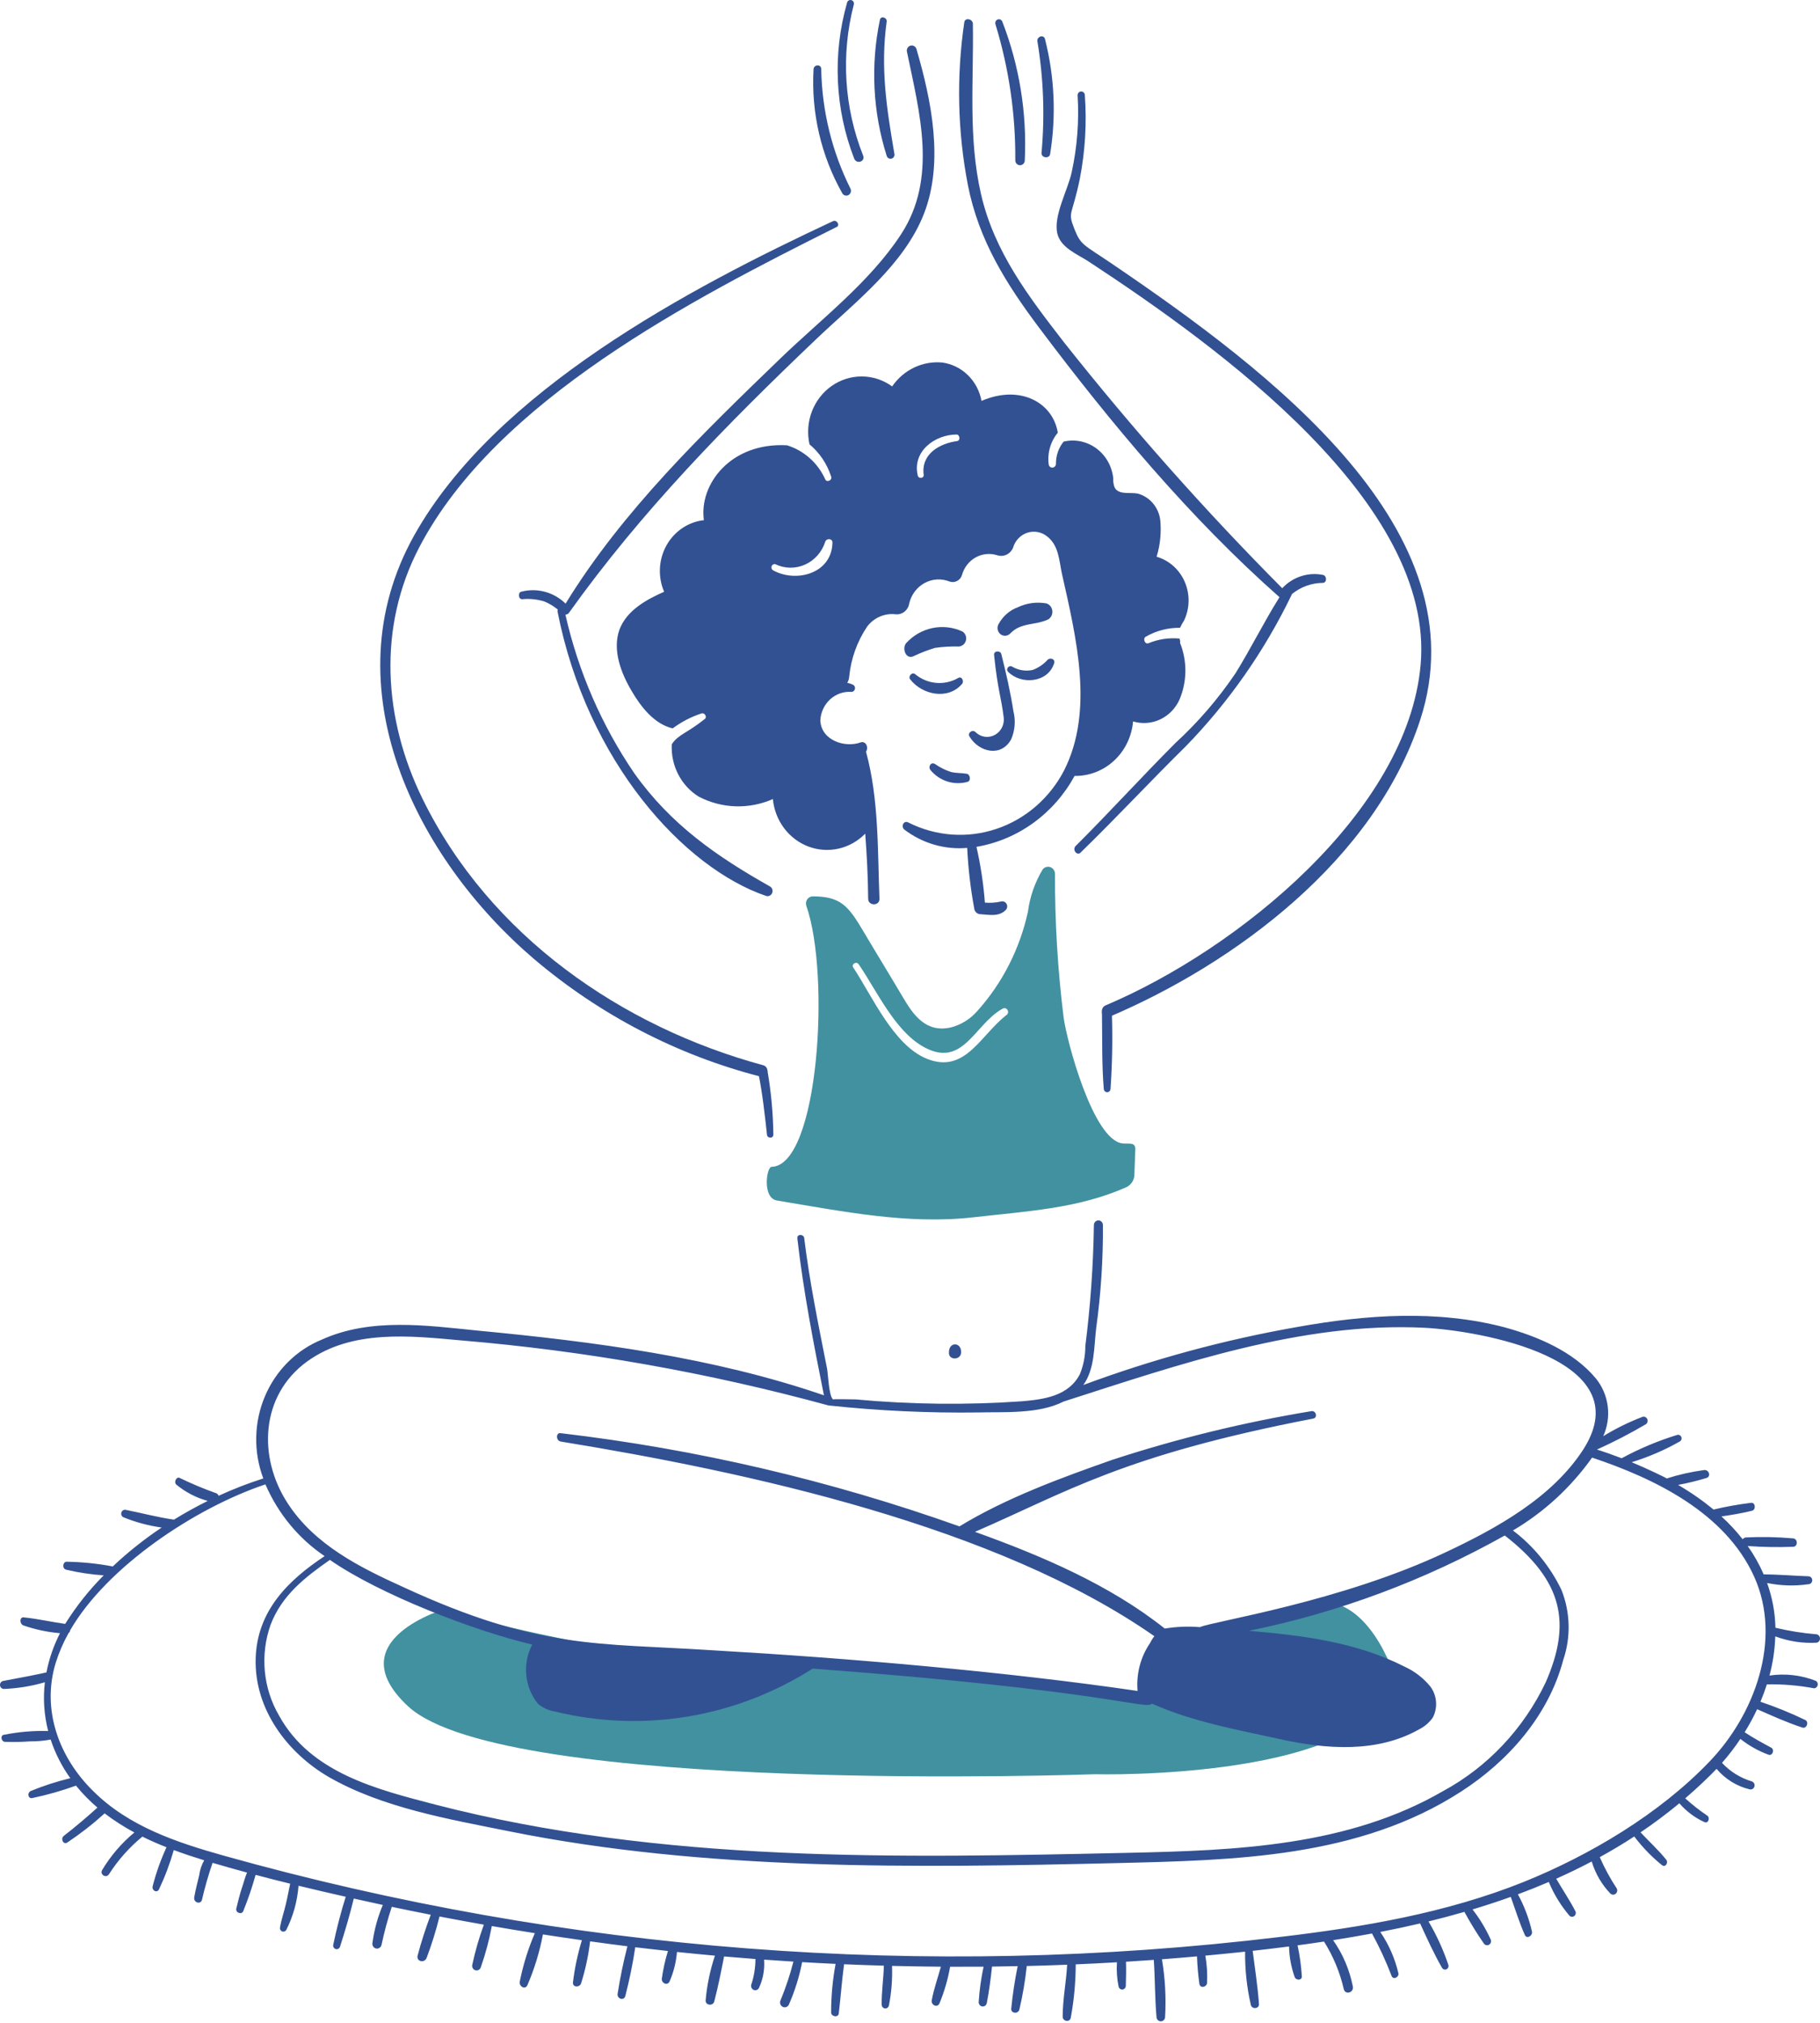 <svg width="342" height="380" viewBox="0 0 342 380" fill="none" xmlns="http://www.w3.org/2000/svg">
<path d="M83.833 302.18C83.833 302.18 63.218 308.074 76.7 320.552C94.761 337.259 205.708 333.297 205.708 333.297C205.708 333.297 258.209 334.696 262.109 315.103C262.109 315.103 257.276 298.841 246.25 301.039C235.224 303.237 216.649 308.949 216.649 308.949C216.649 308.949 230.977 322.08 200.024 317.211C179.495 313.982 113.845 309.476 113.845 309.476C113.845 309.476 89.769 304.977 83.833 302.18Z" fill="#4191A1"/>
<path d="M186.797 123.03C187.469 129.54 188.146 131.038 188.578 134.545C188.704 135.224 188.619 135.926 188.335 136.552C188.052 137.177 187.585 137.693 187 138.026C186.416 138.359 185.745 138.492 185.083 138.405C184.422 138.318 183.804 138.016 183.319 137.542C182.725 136.927 181.707 137.718 182.216 138.421C183.997 141.322 188.163 142.295 190.02 138.861C190.724 137.229 190.874 135.397 190.444 133.666C189.885 130.057 189.046 126.381 188.154 122.854C187.973 122.155 186.714 122.239 186.797 123.03Z" fill="#325192"/>
<path d="M189.43 126.198C191.868 128.681 196.893 128.307 198.08 124.615C198.335 123.816 197.404 123.474 196.893 123.912C196.116 124.771 195.158 125.433 194.093 125.846C192.764 126.145 191.376 125.925 190.193 125.23C189.599 124.879 188.917 125.674 189.43 126.198Z" fill="#325192"/>
<path d="M171.022 127.603C173.287 130.542 178.155 131.559 180.775 128.482C181.199 128.043 180.775 126.988 180.097 127.339C178.827 128.08 177.373 128.409 175.921 128.284C174.47 128.158 173.088 127.584 171.955 126.636C171.371 126.183 170.609 127.066 171.022 127.603Z" fill="#325192"/>
<path d="M189.858 118.987C191.83 116.899 194.608 117.497 196.981 116.352C197.245 116.188 197.457 115.948 197.592 115.662C197.727 115.376 197.78 115.056 197.744 114.74C197.708 114.424 197.585 114.125 197.39 113.879C197.194 113.634 196.935 113.452 196.642 113.355C194.834 113.033 192.973 113.278 191.3 114.058C189.754 114.619 188.457 115.744 187.652 117.223C187.473 117.528 187.408 117.892 187.471 118.243C187.534 118.595 187.72 118.91 187.993 119.128C188.266 119.347 188.607 119.453 188.951 119.427C189.295 119.401 189.618 119.245 189.858 118.987Z" fill="#325192"/>
<path d="M180.864 118.635C179.095 117.816 177.124 117.588 175.224 117.982C173.324 118.376 171.59 119.372 170.26 120.833C169.489 121.8 170.166 123.886 171.61 123.294C172.928 122.665 174.289 122.136 175.682 121.712C177.17 121.495 178.673 121.407 180.176 121.448C180.487 121.429 180.784 121.308 181.025 121.102C181.265 120.896 181.436 120.616 181.513 120.302C181.59 119.989 181.568 119.659 181.451 119.359C181.335 119.059 181.129 118.805 180.864 118.635Z" fill="#325192"/>
<path d="M174.844 144.658C175.694 145.68 176.807 146.43 178.054 146.819C179.301 147.209 180.629 147.221 181.883 146.856C182.478 146.594 182.307 145.539 181.713 145.363C180.695 145.187 179.681 145.265 178.661 145.011C177.607 144.664 176.607 144.161 175.692 143.517C174.932 143.067 174.35 144.028 174.844 144.658Z" fill="#325192"/>
<path d="M165.339 3.749C163.571 12.214 164.009 21.015 166.61 29.246C166.635 29.347 166.68 29.441 166.742 29.524C166.803 29.606 166.88 29.675 166.967 29.726C167.055 29.778 167.151 29.81 167.251 29.822C167.351 29.834 167.452 29.825 167.549 29.795C167.645 29.766 167.735 29.717 167.813 29.651C167.891 29.585 167.955 29.503 168.002 29.411C168.049 29.319 168.077 29.218 168.086 29.114C168.094 29.01 168.083 28.906 168.052 28.807C166.608 20.353 165.424 12.72 166.61 4.107C166.779 3.31 165.499 2.872 165.339 3.749Z" fill="#325192"/>
<path d="M159.153 0.586C156.426 10.194 156.902 20.475 160.503 29.769C160.931 30.91 162.624 30.38 162.199 29.241C158.63 20.264 158.004 10.319 160.418 0.937C160.453 0.848 160.469 0.751 160.465 0.655C160.461 0.558 160.437 0.464 160.396 0.378C160.354 0.291 160.295 0.215 160.223 0.154C160.151 0.093 160.067 0.048 159.977 0.023C159.887 -0.002 159.793 -0.007 159.701 0.009C159.609 0.024 159.521 0.06 159.443 0.113C159.365 0.166 159.299 0.235 159.249 0.317C159.199 0.398 159.167 0.49 159.153 0.586Z" fill="#325192"/>
<path d="M152.876 12.977C152.406 21.156 154.296 29.294 158.305 36.355C158.429 36.541 158.615 36.673 158.828 36.725C159.04 36.777 159.264 36.745 159.455 36.635C159.646 36.525 159.79 36.346 159.86 36.131C159.93 35.916 159.92 35.683 159.832 35.475C156.342 28.517 154.455 20.815 154.318 12.973C154.318 12.01 152.961 12.098 152.876 12.977Z" fill="#325192"/>
<path d="M156.519 41.548C129.689 54.072 93.022 73.369 77.809 100.618C61.919 129.08 78.223 161.282 100.366 180.168C112.78 190.692 127.295 198.228 142.861 202.232C143.131 202.314 143.421 202.281 143.668 202.141C143.914 202.001 144.097 201.765 144.176 201.485C144.255 201.205 144.223 200.904 144.088 200.649C143.953 200.393 143.725 200.204 143.455 200.122C116.946 192.947 92.06 175.86 79.421 150.105C72.042 135.074 70.905 117.827 78.827 102.728C93.286 75.155 130.135 56.173 157.112 42.691C157.961 42.435 157.28 41.192 156.519 41.548Z" fill="#325192"/>
<path d="M187.054 4.543C189.588 12.812 190.847 21.443 190.786 30.118C190.786 30.363 190.88 30.598 191.047 30.771C191.214 30.944 191.441 31.041 191.677 31.041C191.913 31.041 192.14 30.944 192.307 30.771C192.474 30.598 192.568 30.363 192.568 30.118C192.993 21.2 191.546 12.293 188.326 4.011C188.249 3.852 188.116 3.728 187.954 3.664C187.793 3.601 187.614 3.603 187.454 3.67C187.294 3.737 187.164 3.864 187.09 4.026C187.015 4.187 187.003 4.372 187.054 4.543Z" fill="#325192"/>
<path d="M194.944 7.791C196.091 14.699 196.35 21.734 195.715 28.713C195.643 29.68 197.163 29.855 197.326 28.976C198.487 21.81 198.169 14.47 196.393 7.439C196.216 6.384 194.774 6.826 194.944 7.791Z" fill="#325192"/>
<path d="M202.494 17.901C202.793 22.736 202.422 27.59 201.391 32.316C200.695 35.651 197.921 40.486 198.677 43.831C199.284 46.553 202.502 47.773 204.53 49.104C229.286 65.346 269.628 94.563 266.954 124.876C264.521 152.449 232.637 178.351 207.751 188.869C206.483 189.404 207.079 191.604 208.345 191.067C232.092 180.987 258.288 161.528 266.87 135.249C278.46 99.764 238.967 69.902 208.685 49.37C203.641 45.951 203.094 46.069 201.9 43.042C200.551 39.615 201.463 40.724 202.918 33.547C203.923 28.372 204.237 23.078 203.851 17.815C203.833 17.634 203.748 17.468 203.614 17.35C203.48 17.233 203.308 17.174 203.133 17.185C202.958 17.196 202.794 17.276 202.675 17.41C202.556 17.543 202.491 17.719 202.494 17.901Z" fill="#325192"/>
<path d="M172.209 9.198C172.132 8.963 171.972 8.768 171.761 8.653C171.55 8.538 171.304 8.512 171.075 8.58C170.845 8.648 170.65 8.805 170.53 9.018C170.409 9.231 170.372 9.484 170.427 9.725C172.806 21.24 176.199 33.462 169.324 44.007C163.477 52.977 154.234 60.016 146.679 67.3C132.185 81.299 117.025 95.879 106.281 113.391C105.18 112.318 103.835 111.551 102.371 111.162C100.907 110.773 99.371 110.774 97.908 111.165C97.312 111.329 97.399 112.64 98.164 112.564C99.564 112.425 100.976 112.575 102.319 113.004C103.216 113.377 104.056 113.884 104.812 114.508C104.759 114.645 104.748 114.794 104.779 114.938C110.322 143.134 128.564 163.069 143.964 168.309C144.182 168.376 144.416 168.359 144.622 168.262C144.829 168.164 144.994 167.992 145.088 167.778C145.182 167.564 145.198 167.322 145.133 167.096C145.068 166.871 144.927 166.677 144.735 166.551C134.733 160.913 126.081 154.945 119.206 145.28C113.075 136.296 108.674 126.17 106.246 115.457C106.374 115.461 106.5 115.433 106.615 115.376C106.73 115.319 106.83 115.235 106.907 115.13C120.596 95.968 136.586 79.696 153.471 63.618C160.678 56.759 169.926 49.73 173.658 40.061C177.391 30.393 175.027 18.828 172.209 9.198Z" fill="#325192"/>
<path d="M248.63 108.001C247.25 107.72 245.823 107.802 244.481 108.239C243.139 108.676 241.923 109.454 240.946 110.503C226.448 95.922 212.759 80.501 199.946 64.314C193.341 55.781 186.836 47.343 184.34 36.45C181.909 25.808 182.99 15.27 182.813 4.455C182.799 3.576 181.349 3.22 181.201 4.189C179.705 14.349 179.935 24.701 181.88 34.779C183.925 45.151 189.082 53.333 195.281 61.589C208.714 79.483 223.671 97.398 240.431 112.183C237.524 116.809 235.065 121.808 232.177 126.461C228.925 131.27 225.138 135.666 220.895 139.558C214.512 145.952 208.427 152.656 202.067 158.985C201.473 159.785 202.491 160.83 203.085 160.128C209.784 153.623 216.147 146.767 222.846 140.174C230.907 131.89 237.611 122.301 242.694 111.782C242.726 111.721 242.751 111.658 242.77 111.592C244.444 110.237 246.506 109.5 248.63 109.496C249.394 109.396 249.311 108.171 248.63 108.001Z" fill="#325192"/>
<path d="M180.61 254.005C180.61 252.061 178.321 252.057 178.321 254.005C178.146 255.588 180.61 255.588 180.61 254.005Z" fill="#325192"/>
<path d="M221.658 119.957C219.668 119.766 217.663 120.067 215.807 120.836C215.128 121.1 214.704 119.957 215.298 119.607C217.27 118.479 219.491 117.904 221.743 117.937C221.967 117.452 222.225 116.984 222.514 116.538C223.044 115.415 223.329 114.185 223.349 112.935C223.369 111.685 223.124 110.446 222.63 109.305C222.136 108.165 221.407 107.15 220.493 106.334C219.579 105.518 218.503 104.921 217.342 104.584C218.027 102.342 218.258 99.977 218.02 97.639C217.862 96.475 217.374 95.387 216.619 94.511C215.865 93.635 214.876 93.01 213.779 92.715C212.252 92.452 210.183 92.999 209.453 91.573C209.243 91.044 209.156 90.472 209.198 89.902C209.089 88.782 208.751 87.7 208.207 86.725C207.663 85.751 206.926 84.908 206.044 84.251C205.162 83.595 204.155 83.14 203.09 82.917C202.026 82.694 200.928 82.709 199.869 82.959C198.911 84.138 198.399 85.638 198.427 87.179C198.415 87.344 198.348 87.5 198.237 87.62C198.127 87.74 197.98 87.817 197.821 87.838C197.662 87.859 197.502 87.822 197.366 87.734C197.23 87.646 197.128 87.512 197.077 87.355C196.923 86.277 196.995 85.177 197.288 84.13C197.581 83.083 198.087 82.114 198.774 81.289C197.864 75.632 191.704 72.174 184.44 75.312C184.098 73.459 183.201 71.764 181.877 70.47C180.552 69.176 178.867 68.348 177.061 68.104C175.251 67.933 173.429 68.257 171.777 69.044C170.125 69.83 168.701 71.052 167.647 72.587C165.982 71.385 164.004 70.733 161.974 70.719C159.944 70.704 157.957 71.327 156.276 72.506C154.594 73.684 153.297 75.364 152.554 77.322C151.812 79.279 151.659 81.425 152.116 83.475C154.011 85.046 155.424 87.153 156.186 89.54C156.425 90.248 155.349 90.677 155.083 90.066C154.39 88.528 153.389 87.16 152.146 86.053C150.903 84.947 149.447 84.128 147.874 83.65C137.3 83.075 131.325 90.995 132.268 97.715C130.816 97.876 129.422 98.392 128.199 99.218C126.976 100.045 125.959 101.159 125.231 102.47C124.503 103.782 124.084 105.253 124.008 106.764C123.933 108.275 124.203 109.783 124.797 111.165C121.406 112.66 117.758 114.682 116.401 118.284C115.051 122.065 116.655 126.372 118.691 129.801C120.473 132.878 123.018 136.041 126.403 136.832C128.057 135.601 129.889 134.651 131.832 134.019C132.422 133.831 132.935 134.722 132.426 135.074C129.129 137.731 127.433 137.961 126.233 139.821C126.132 141.787 126.554 143.745 127.451 145.48C128.348 147.216 129.688 148.664 131.323 149.666C133.472 150.779 135.83 151.395 138.231 151.471C140.633 151.547 143.022 151.081 145.233 150.105C145.421 152.097 146.15 153.992 147.335 155.573C148.52 157.153 150.112 158.352 151.928 159.033C153.744 159.713 155.709 159.846 157.595 159.417C159.481 158.988 161.211 158.013 162.585 156.607C162.893 160.649 163.103 164.705 163.14 168.829C163.14 170.227 165.314 170.227 165.261 168.829C164.902 159.664 165.168 150.079 162.729 141.2C163.267 140.457 162.729 139.11 161.698 139.47C158.806 140.525 154.318 139.118 154.148 135.34C154.185 134.586 154.366 133.848 154.682 133.169C154.998 132.489 155.441 131.882 155.986 131.382C156.531 130.882 157.167 130.501 157.857 130.259C158.546 130.017 159.275 129.921 160.001 129.975C160.149 129.972 160.293 129.919 160.41 129.824C160.526 129.729 160.61 129.597 160.648 129.449C160.687 129.3 160.677 129.143 160.622 129C160.566 128.858 160.468 128.738 160.34 128.658C159.982 128.479 159.602 128.351 159.211 128.279C159.427 127.916 159.552 127.505 159.577 127.08C159.917 123.696 161.085 120.459 162.97 117.675C163.592 116.868 164.399 116.236 165.317 115.837C166.236 115.438 167.237 115.284 168.228 115.389C168.833 115.47 169.446 115.304 169.936 114.926C170.425 114.548 170.754 113.988 170.853 113.363C171.043 112.55 171.397 111.787 171.893 111.126C172.388 110.466 173.014 109.922 173.728 109.531C174.442 109.14 175.229 108.911 176.035 108.86C176.841 108.808 177.648 108.935 178.403 109.231C178.637 109.319 178.885 109.356 179.133 109.341C179.38 109.325 179.623 109.258 179.845 109.143C180.066 109.028 180.264 108.867 180.424 108.671C180.584 108.475 180.704 108.246 180.777 108C180.971 107.304 181.298 106.655 181.738 106.091C182.177 105.527 182.721 105.059 183.337 104.715C183.953 104.372 184.629 104.159 185.326 104.089C186.022 104.019 186.725 104.093 187.393 104.308C187.967 104.496 188.588 104.457 189.136 104.199C189.685 103.94 190.121 103.481 190.362 102.909C190.551 102.246 190.894 101.64 191.361 101.146C191.829 100.652 192.406 100.285 193.043 100.077C193.679 99.868 194.356 99.825 195.012 99.951C195.669 100.077 196.285 100.369 196.807 100.799C198.928 102.468 199.013 105.195 199.522 107.655C202.265 119.855 205.62 133.541 199.946 144.75C197.224 149.974 192.66 153.905 187.207 155.723C181.754 157.541 175.834 157.106 170.684 154.507C169.845 154.049 169.242 155.21 169.913 155.826C173.323 158.427 177.529 159.655 181.748 159.28C181.93 163.078 182.368 166.858 183.059 170.593C183.079 170.889 183.201 171.168 183.404 171.378C183.607 171.588 183.876 171.714 184.162 171.734C185.859 171.824 187.661 172.285 188.997 170.945C189.142 170.793 189.234 170.595 189.258 170.383C189.282 170.171 189.236 169.957 189.129 169.775C189.021 169.593 188.858 169.453 188.665 169.378C188.472 169.303 188.26 169.298 188.064 169.362C187.082 169.579 186.075 169.647 185.074 169.562C184.806 166.033 184.276 162.531 183.489 159.086C187.329 158.435 190.979 156.9 194.17 154.594C197.362 152.287 200.013 149.268 201.93 145.759C204.67 145.805 207.325 144.776 209.363 142.877C211.402 140.979 212.672 138.352 212.919 135.523C214.611 136.033 216.423 135.897 218.026 135.139C219.63 134.381 220.917 133.052 221.654 131.393C222.361 129.718 222.733 127.912 222.747 126.084C222.762 124.255 222.419 122.443 221.739 120.756C221.828 120.656 221.743 120.304 221.658 119.957ZM145.239 107.119C145.12 107.043 145.031 106.926 144.986 106.788C144.942 106.651 144.945 106.501 144.995 106.366C145.045 106.231 145.14 106.118 145.261 106.047C145.383 105.976 145.525 105.951 145.663 105.976C146.541 106.401 147.496 106.629 148.465 106.643C149.434 106.658 150.395 106.459 151.285 106.061C152.175 105.662 152.973 105.073 153.626 104.331C154.28 103.589 154.774 102.713 155.077 101.759C155.332 101.055 156.452 101.143 156.427 101.934C156.307 107.827 149.509 109.513 145.239 107.119ZM179.843 82.859C176.622 83.299 173.059 85.233 173.568 89.187C173.653 89.89 172.635 89.986 172.465 89.365C171.362 84.793 175.689 81.628 179.76 81.628C180.352 81.628 180.524 82.771 179.843 82.859Z" fill="#325192"/>
<path d="M213.345 215.768C213.26 214.537 212.155 214.911 210.97 214.801C205.448 214.287 200.436 195.552 199.859 191.066C198.752 182.147 198.214 173.161 198.247 164.169C198.246 163.894 198.163 163.626 198.011 163.401C197.859 163.176 197.644 163.004 197.395 162.908C197.147 162.813 196.876 162.798 196.619 162.866C196.362 162.934 196.131 163.082 195.957 163.289C194.483 165.715 193.529 168.441 193.159 171.282C191.635 178.253 188.357 184.682 183.659 189.915C182.35 191.424 180.638 192.495 178.74 192.992C173.905 194.133 171.544 190.523 169.579 187.198C167.136 183.054 164.647 179.03 162.201 174.89C159.396 170.149 157.928 168.387 152.7 168.387C152.499 168.392 152.302 168.447 152.124 168.546C151.947 168.645 151.795 168.785 151.68 168.956C151.564 169.127 151.489 169.324 151.461 169.53C151.432 169.736 151.45 169.947 151.514 170.145C156.093 183.154 153.808 219.017 144.982 219.193C144.049 219.213 143.191 225.055 146 225.522C158.175 227.544 170.595 230.07 182.81 228.687C193.071 227.524 202.545 227.037 211.564 223.061C212.064 222.85 212.488 222.483 212.777 222.01C213.066 221.537 213.205 220.982 213.175 220.423L213.345 215.768ZM189.088 190.715C184.268 194.429 181.364 201.804 174.16 198.891C167.879 196.351 163.905 187.134 160.335 181.749C159.922 181.126 160.93 180.517 161.352 181.134C164.765 186.129 168.056 193.436 173.306 196.519C180.942 200.995 183.034 192.421 188.403 189.486C188.561 189.392 188.747 189.366 188.923 189.415C189.098 189.464 189.248 189.583 189.338 189.746C189.429 189.908 189.454 190.102 189.407 190.284C189.36 190.466 189.245 190.621 189.088 190.715Z" fill="#4191A1"/>
<path d="M145.324 213.133C145.272 209.124 144.903 205.126 144.221 201.179C144.028 200.038 142.274 200.473 142.524 201.706C143.296 205.483 143.702 209.363 144.136 213.221C144.211 213.838 145.324 213.924 145.324 213.133Z" fill="#325192"/>
<path d="M208.684 204.516C209.008 199.807 209.093 195.083 208.938 190.364C208.938 189.135 206.989 189.133 207.072 190.364C207.157 195.111 207.018 199.863 207.411 204.516C207.411 204.691 207.478 204.859 207.598 204.982C207.717 205.106 207.879 205.175 208.047 205.175C208.216 205.175 208.378 205.106 208.497 204.982C208.617 204.859 208.684 204.691 208.684 204.516Z" fill="#325192"/>
<path d="M341.338 308.593C341.521 308.566 341.69 308.471 341.811 308.325C341.933 308.18 342 307.994 342 307.802C342 307.609 341.933 307.423 341.811 307.278C341.69 307.132 341.521 307.038 341.338 307.01C338.741 306.798 336.164 306.387 333.626 305.78C333.56 302.907 333.031 300.067 332.06 297.376C334.617 297.899 337.239 297.977 339.82 297.606C340.012 297.606 340.195 297.527 340.33 297.387C340.465 297.247 340.541 297.057 340.541 296.858C340.541 296.66 340.465 296.47 340.33 296.33C340.195 296.19 340.012 296.111 339.82 296.111C337.021 296.023 334.22 295.759 331.42 295.759C330.601 293.878 329.594 292.092 328.415 290.429C331.251 290.634 334.095 290.682 336.936 290.572C337.869 290.572 337.871 289.062 336.936 288.99C333.975 288.731 331 288.673 328.031 288.816C327.921 288.833 327.815 288.873 327.719 288.933C327.624 288.993 327.541 289.072 327.476 289.166C326.26 287.621 324.924 286.184 323.479 284.868C325.407 284.59 327.335 284.269 329.219 283.805C329.99 283.629 329.895 282.223 329.047 282.311C326.678 282.603 324.325 283.025 321.999 283.575C319.9 281.85 317.67 280.302 315.332 278.948C317.127 278.619 318.902 278.186 320.651 277.651C321.584 277.387 321.158 276.053 320.227 276.157C317.839 276.477 315.481 277.008 313.18 277.743C313.373 277.743 309.347 275.807 306.612 274.686C309.748 273.722 312.776 272.418 315.648 270.794C315.79 270.714 315.898 270.582 315.952 270.424C316.005 270.266 315.999 270.093 315.935 269.939C315.871 269.785 315.754 269.661 315.607 269.592C315.46 269.523 315.293 269.513 315.139 269.565C311.54 270.672 308.054 272.137 304.728 273.941C300.918 272.482 299.908 272.298 300.101 272.298C303.243 270.885 306.31 269.298 309.288 267.543C309.43 267.44 309.533 267.288 309.58 267.115C309.626 266.941 309.614 266.756 309.544 266.592C309.474 266.427 309.351 266.292 309.196 266.211C309.041 266.129 308.864 266.106 308.694 266.144C306.115 267.125 303.628 268.348 301.264 269.797C302.063 268.04 302.356 266.081 302.11 264.155C301.863 262.23 301.087 260.418 299.874 258.938C295.632 253.839 288.846 251.025 282.74 249.347C270.016 246.006 256.701 246.975 243.894 249.259C230.168 251.659 216.674 255.313 203.569 260.178C205.723 257.195 205.559 253.099 205.981 249.523C206.872 243.089 207.296 236.595 207.252 230.096C207.241 229.87 207.148 229.657 206.99 229.501C206.832 229.346 206.622 229.259 206.404 229.259C206.186 229.259 205.977 229.346 205.819 229.501C205.661 229.657 205.568 229.87 205.557 230.096C205.445 237.711 204.907 245.313 203.945 252.864C203.952 254.675 203.606 256.469 202.927 258.138C200.807 262.268 196.141 262.886 192.071 263.235C181.646 263.965 171.181 263.848 160.773 262.886C160.688 262.886 156.532 262.796 156.532 262.886C155.761 262.268 155.599 258.138 155.429 257.171C153.817 248.995 152.123 240.821 151.105 232.47C150.935 231.854 149.755 231.766 149.832 232.645C150.968 242.576 152.882 252.426 154.829 262.118C133.965 254.949 111.588 252.032 89.781 249.962C80.197 248.995 69.68 247.501 60.519 251.633C58.139 252.594 55.966 254.032 54.123 255.864C52.28 257.696 50.804 259.887 49.779 262.311C48.753 264.735 48.199 267.345 48.148 269.991C48.096 272.638 48.549 275.268 49.479 277.733C46.618 278.646 43.812 279.733 41.075 280.99C41.033 280.857 40.957 280.738 40.855 280.646C40.754 280.553 40.63 280.491 40.497 280.464C38.217 279.649 35.98 278.71 33.796 277.651C33.202 277.3 32.608 278.354 33.117 278.882C34.863 280.321 36.88 281.368 39.038 281.955C36.882 283.022 34.758 284.197 32.687 285.474C29.637 285.034 26.67 284.243 23.626 283.629C23.454 283.594 23.275 283.625 23.124 283.718C22.973 283.811 22.86 283.958 22.808 284.131C22.755 284.305 22.766 284.492 22.839 284.658C22.912 284.823 23.041 284.955 23.202 285.028C25.512 285.969 27.923 286.615 30.383 286.954C27.128 289.122 24.054 291.568 21.191 294.265C18.355 293.727 15.482 293.431 12.6 293.38C11.829 293.292 11.576 294.631 12.43 294.874C14.752 295.424 17.112 295.78 19.488 295.939C16.75 298.685 14.321 301.743 12.247 305.056C9.652 304.703 7.138 304.101 4.535 303.84C3.687 303.666 3.604 304.982 4.366 305.334C6.603 306.111 8.923 306.605 11.275 306.805C10.082 309.123 9.222 311.609 8.723 314.185C8.43 314.185 9.157 314.185 0.55 315.784C0.379 315.829 0.229 315.938 0.128 316.09C0.028 316.241 -0.016 316.425 0.005 316.608C0.026 316.79 0.11 316.959 0.241 317.082C0.373 317.205 0.543 317.275 0.72 317.278C3.33 317.177 5.918 316.755 8.432 316.022C8.073 319.087 8.283 322.196 9.049 325.181C6.253 325.103 3.458 325.342 0.712 325.894C0.034 325.982 0.203 327.125 0.882 327.213C2.465 327.271 4.05 327.242 5.63 327.125C6.933 327.136 8.234 327.022 9.517 326.785C10.379 329.388 11.626 331.836 13.213 334.042C10.689 334.653 8.212 335.454 5.8 336.44C5.029 336.791 5.291 338.022 6.139 337.758C8.9 337.179 11.619 336.405 14.277 335.44C15.496 336.942 16.847 338.322 18.312 339.564C16.29 341.393 14.142 343.207 11.993 344.877C11.314 345.407 11.908 346.636 12.671 346.11C15.126 344.47 17.463 342.646 19.662 340.653C21.431 342 23.301 343.198 25.253 344.238C22.859 346.213 20.81 348.6 19.197 351.295C18.688 352.174 19.968 352.877 20.47 352.094C22.192 349.408 24.313 347.021 26.753 345.019C28.235 345.75 29.751 346.418 31.289 347.017C30.209 349.352 29.342 351.786 28.698 354.288C28.444 355.167 29.545 355.687 29.884 354.903C31.007 352.535 31.934 350.072 32.656 347.541C34.544 348.246 36.458 348.879 38.373 349.469C37.879 350.325 37.559 351.277 37.434 352.266C37.094 353.665 36.755 354.991 36.501 356.398C36.331 357.451 37.688 357.797 37.943 356.925C38.488 354.563 39.157 352.232 39.944 349.944C42.094 350.576 44.253 351.184 46.42 351.77C46.034 352.67 45.793 353.679 45.49 354.552C45.039 355.858 44.719 357.277 44.388 358.596C44.303 359.385 45.49 359.737 45.737 358.945C46.628 356.746 47.393 354.494 48.03 352.202C50.189 352.776 52.354 353.329 54.525 353.86C54.241 355.173 54.01 356.48 53.711 357.717C53.372 359.209 52.863 360.616 52.608 362.112C52.588 362.264 52.619 362.419 52.695 362.55C52.772 362.682 52.89 362.781 53.03 362.833C53.169 362.885 53.321 362.885 53.461 362.834C53.601 362.782 53.719 362.683 53.796 362.552C55.094 359.972 55.876 357.147 56.096 354.246C59.052 354.961 62.008 355.651 64.965 356.316C64.034 359.289 63.25 362.31 62.614 365.365C62.587 365.534 62.621 365.706 62.71 365.85C62.799 365.994 62.937 366.098 63.096 366.142C63.255 366.186 63.425 366.167 63.571 366.088C63.717 366.009 63.83 365.877 63.887 365.717C64.851 362.72 65.736 359.723 66.476 356.654C66.476 356.654 70.126 357.463 71.936 357.853C70.985 360.11 70.332 362.49 69.995 364.928C69.967 365.043 69.961 365.163 69.978 365.28C69.995 365.398 70.034 365.511 70.093 365.613C70.152 365.715 70.23 365.804 70.322 365.875C70.414 365.945 70.519 365.997 70.63 366.025C70.741 366.054 70.857 366.06 70.97 366.043C71.084 366.025 71.193 365.985 71.291 365.924C71.389 365.863 71.475 365.782 71.543 365.686C71.612 365.591 71.661 365.482 71.689 365.367C72.207 362.947 72.85 360.557 73.617 358.208C76.059 358.721 78.501 359.217 80.943 359.695C79.995 362.188 79.175 364.733 78.489 367.317C78.15 368.46 79.761 368.9 80.186 367.757C81.136 365.232 81.938 362.65 82.588 360.024C85.364 360.557 88.143 361.068 90.924 361.557C90.027 364.006 89.301 366.519 88.751 369.075C88.695 369.297 88.726 369.533 88.838 369.73C88.949 369.928 89.132 370.072 89.345 370.13C89.559 370.189 89.786 370.157 89.977 370.041C90.168 369.926 90.307 369.737 90.363 369.515C91.246 367.011 91.933 364.437 92.418 361.819C95.11 362.285 97.804 362.73 100.502 363.155C99.235 366.096 98.281 369.171 97.658 372.326C97.574 373.205 98.674 373.823 99.099 372.944C100.421 369.885 101.401 366.68 102.019 363.391C104.461 363.769 106.904 364.131 109.346 364.476C108.551 367.063 107.989 369.72 107.664 372.414C107.58 373.381 108.937 373.381 109.191 372.59C110.002 370.02 110.571 367.375 110.89 364.692C113.226 365.015 115.563 365.325 117.898 365.619C117.142 368.554 116.528 371.527 116.061 374.526C115.891 375.491 117.248 375.925 117.503 374.964C118.284 371.947 118.908 368.889 119.373 365.803C119.909 365.869 124 366.342 125.517 366.506C124.999 368.176 124.617 369.887 124.374 371.623C124.204 372.502 125.39 373.118 125.816 372.24C126.581 370.484 127.053 368.606 127.212 366.686C129.59 366.934 131.967 367.165 134.345 367.379C133.439 370.088 132.852 372.9 132.598 375.755C132.514 376.722 133.948 376.898 134.21 376.019C134.933 373.273 135.504 370.368 136.065 367.533C138.029 367.704 139.993 367.863 141.958 368.011C141.953 369.66 141.684 371.297 141.164 372.856C141.116 373.047 141.137 373.249 141.222 373.425C141.307 373.602 141.451 373.74 141.627 373.815C141.803 373.89 141.999 373.896 142.179 373.832C142.359 373.769 142.511 373.64 142.606 373.469C143.385 371.811 143.721 369.968 143.582 368.13C145.419 368.264 147.256 368.386 149.094 368.498C148.458 370.974 147.651 373.399 146.678 375.755C146.622 375.866 146.589 375.989 146.581 376.114C146.573 376.239 146.591 376.365 146.632 376.483C146.673 376.601 146.737 376.709 146.821 376.8C146.904 376.891 147.005 376.963 147.116 377.011C147.228 377.06 147.348 377.084 147.469 377.083C147.59 377.081 147.71 377.053 147.82 377.001C147.93 376.949 148.029 376.874 148.11 376.781C148.191 376.687 148.252 376.577 148.29 376.458C149.385 373.94 150.205 371.303 150.733 368.596C152.828 368.72 154.924 368.83 157.021 368.926C156.462 371.929 156.179 374.981 156.177 378.041C156.177 378.84 157.527 379.094 157.619 378.217C157.978 375.108 158.207 372.023 158.612 368.996C161.105 369.103 163.598 369.192 166.09 369.261C166.023 371.701 165.637 374.204 165.678 376.634C165.69 376.799 165.757 376.955 165.867 377.075C165.978 377.196 166.125 377.273 166.283 377.293C166.442 377.314 166.603 377.277 166.739 377.189C166.874 377.101 166.976 376.967 167.027 376.81C167.514 374.341 167.714 371.821 167.623 369.303C170.682 369.379 173.742 369.429 176.802 369.453C176.224 371.553 175.476 373.649 175.086 375.755C174.917 376.634 176.104 377.249 176.528 376.37C177.448 374.153 178.122 371.836 178.537 369.461C180.632 369.469 182.728 369.464 184.826 369.447C184.357 371.64 184.049 373.866 183.906 376.107C183.902 376.306 183.97 376.5 184.097 376.651C184.224 376.801 184.401 376.897 184.592 376.919C184.784 376.941 184.976 376.888 185.132 376.77C185.288 376.652 185.395 376.478 185.433 376.282C185.875 374.019 186.172 371.687 186.413 369.431C188.017 369.414 189.623 369.387 191.233 369.351C190.692 371.991 190.287 374.659 190.02 377.343C189.951 378.225 191.292 378.398 191.547 377.519C192.181 374.823 192.647 372.086 192.941 369.327C195.47 369.265 198 369.183 200.531 369.083C200.356 372.31 199.689 375.621 199.689 378.846C199.689 379.725 201.038 379.989 201.215 379.022C201.821 375.723 202.132 372.373 202.143 369.016C204.724 368.906 207.305 368.776 209.887 368.626C209.782 370.166 209.889 371.713 210.205 373.221C210.251 373.385 210.351 373.526 210.488 373.62C210.624 373.714 210.789 373.754 210.952 373.733C211.115 373.712 211.265 373.631 211.376 373.506C211.486 373.38 211.55 373.218 211.555 373.048C211.592 371.537 211.638 370.033 211.586 368.524C213.329 368.416 215.071 368.299 216.812 368.172C217.055 371.769 217.005 375.347 217.323 378.936C217.337 379.147 217.428 379.345 217.578 379.49C217.728 379.635 217.925 379.715 218.129 379.715C218.334 379.715 218.531 379.635 218.68 379.49C218.83 379.345 218.921 379.147 218.935 378.936C219.145 375.299 218.946 371.648 218.343 368.058C220.54 367.893 222.734 367.713 224.927 367.517C224.989 369.25 225.141 370.979 225.38 372.696C225.55 373.573 226.73 373.309 226.822 372.518C226.904 370.797 226.795 369.071 226.498 367.375C228.992 367.145 231.482 366.896 233.969 366.63C233.935 370.003 234.298 373.368 235.049 376.65C235.303 377.529 236.639 377.355 236.576 376.474C236.337 373.118 235.818 369.827 235.392 366.474C237.663 366.221 239.941 365.947 242.226 365.653C242.271 367.608 242.626 369.542 243.277 371.377C243.532 372.081 244.719 372.081 244.627 371.201C244.504 369.263 244.237 367.337 243.829 365.441C245.485 365.22 247.142 364.984 248.799 364.734C250.522 367.467 251.778 370.487 252.514 373.661C252.768 374.804 254.465 374.364 254.21 373.133C253.585 370.007 252.324 367.054 250.511 364.472C252.953 364.088 255.388 363.67 257.816 363.217C259.223 365.789 260.455 368.46 261.504 371.209C261.843 372.009 262.931 371.389 262.776 370.682C262.125 367.897 260.97 365.266 259.372 362.928C261.878 362.44 264.375 361.907 266.862 361.329C268.157 364.184 269.464 367.032 271.005 369.721C271.093 369.846 271.22 369.936 271.365 369.977C271.509 370.018 271.663 370.007 271.801 369.946C271.938 369.885 272.052 369.777 272.123 369.641C272.194 369.504 272.219 369.346 272.192 369.193C271.231 366.314 269.97 363.551 268.433 360.953C270.696 360.402 272.945 359.803 275.181 359.155C276.281 361.191 277.491 363.161 278.805 365.055C278.907 365.23 279.072 365.356 279.264 365.405C279.456 365.453 279.658 365.421 279.827 365.315C279.996 365.209 280.117 365.038 280.164 364.839C280.211 364.641 280.18 364.431 280.078 364.256C279.172 362.271 278.041 360.404 276.708 358.698C279.123 357.974 281.516 357.188 283.887 356.34C284.749 358.676 285.485 361.147 286.525 363.465C286.864 364.344 288.05 363.641 287.874 362.85C287.318 360.4 286.428 358.046 285.231 355.856C287.186 355.132 289.121 354.359 291.036 353.537C291.998 355.846 293.307 357.983 294.913 359.869C295.034 359.993 295.194 360.068 295.363 360.079C295.533 360.09 295.701 360.037 295.836 359.929C295.971 359.822 296.063 359.667 296.096 359.494C296.129 359.322 296.101 359.142 296.016 358.989C294.952 356.941 293.614 354.961 292.432 352.927C294.689 351.923 296.912 350.844 299.102 349.691C299.789 351.973 301.001 354.049 302.632 355.739C302.768 355.856 302.939 355.921 303.115 355.924C303.292 355.927 303.464 355.866 303.603 355.753C303.742 355.64 303.839 355.48 303.878 355.302C303.918 355.123 303.896 354.936 303.818 354.772C302.586 352.908 301.514 350.935 300.614 348.877C302.818 347.666 304.979 346.372 307.098 344.993C308.616 346.999 310.364 348.806 312.303 350.376C312.982 350.903 313.575 349.848 313.074 349.321C311.601 347.489 309.872 345.924 308.276 344.218C310.778 342.53 313.21 340.71 315.571 338.757C316.879 340.271 318.486 341.476 320.283 342.29C321.054 342.641 321.385 341.411 320.792 341.059C319.346 340.087 317.97 339.007 316.676 337.828C319.041 335.8 321.289 333.632 322.563 332.286C324.192 334.208 326.361 335.555 328.766 336.136C328.955 336.187 329.156 336.161 329.326 336.061C329.497 335.961 329.623 335.797 329.678 335.602C329.734 335.408 329.713 335.198 329.622 335.019C329.531 334.84 329.376 334.704 329.19 334.641C327.06 334.01 325.128 332.812 323.585 331.165C324.832 329.746 325.985 328.243 327.038 326.665C328.641 327.933 330.425 328.934 332.326 329.632C333.098 329.894 333.514 328.665 332.835 328.311C331.154 327.402 329.471 326.493 327.842 325.414C328.706 324.02 329.489 322.574 330.186 321.083C332.94 322.295 335.777 323.584 338.689 324.533C339.46 324.797 339.961 323.566 339.282 323.135C336.529 321.807 333.7 320.654 330.811 319.684C331.262 318.613 331.665 317.522 332.016 316.419C334.992 316.36 337.966 316.608 340.894 317.158C341.049 317.149 341.198 317.089 341.318 316.987C341.437 316.884 341.523 316.745 341.56 316.588C341.598 316.432 341.587 316.268 341.528 316.119C341.469 315.969 341.366 315.844 341.233 315.76C338.452 314.668 335.448 314.324 332.504 314.761C333.149 312.362 333.515 309.893 333.595 307.404C336.074 308.328 338.706 308.732 341.338 308.593ZM57.708 255.765C66.106 249.699 77.047 250.929 86.716 251.809C110.003 253.763 133.079 257.849 155.672 264.019C165.026 265.022 174.428 265.463 183.831 265.337C188.589 265.203 195.152 265.689 199.86 263.289C221.465 256.35 244.675 248.286 267.631 249.427C277.978 249.954 308.343 255.221 297.572 272.205C291.718 281.346 281.117 287.148 271.787 291.542C251.86 300.982 227.831 304.571 225.478 305.666C223.274 305.479 221.057 305.569 218.873 305.933C208.557 297.727 195.738 292.259 183.207 287.763C200.442 280.301 210.928 273.403 246.761 266.49C247.694 266.314 247.272 264.928 246.422 265.092C233.754 267.181 221.253 270.236 209.02 274.233C199.461 277.593 189.089 281.378 180.294 286.738C155.985 278.085 130.837 272.212 105.297 269.223C104.449 269.136 104.445 270.652 105.382 270.804C140.684 276.564 187.257 286.654 216.918 307.368C216.617 307.747 216.358 308.161 216.147 308.601C214.333 311.225 213.486 314.436 213.762 317.652C188.863 314.006 159.115 311.458 133.79 310.007C112.34 308.609 101.339 309.942 75.775 298.141C67.633 294.449 59.15 290.229 54.062 282.407C48.379 273.697 48.972 262.094 57.708 255.765ZM101.05 320.02C101.968 320.82 103.085 321.338 104.273 321.514C120.818 325.562 138.236 322.664 152.726 313.452C208.804 317.66 215.025 321.244 216.487 320.046C224.293 323.5 232.427 324.911 240.489 326.697C249.225 328.631 258.805 329.332 266.698 324.851C267.707 324.345 268.581 323.591 269.243 322.653C269.725 321.728 269.934 320.676 269.843 319.629C269.753 318.581 269.367 317.585 268.734 316.763C267.409 315.173 265.756 313.912 263.898 313.072C254.885 308.477 244.735 307.212 234.682 306.355C251.49 302.936 267.7 296.9 282.763 288.451C293.795 297.026 295.295 304.974 290.446 316.062C286.269 324.796 279.529 331.935 271.194 336.453C253.297 346.825 232.263 347.617 212.245 348.056C168.649 349.023 124.376 349.99 81.797 339.003C71.026 336.19 58.386 333.113 52.45 322.301C50.963 319.767 50.046 316.918 49.767 313.965C49.488 311.013 49.854 308.034 50.839 305.248C52.94 299.676 57.372 296.257 61.992 293.032C71.281 299.502 89.137 306.393 100.011 308.938C99.094 310.681 98.703 312.669 98.888 314.644C99.074 316.62 99.826 318.492 101.05 320.02ZM321.235 330.919C311.821 340.765 298.759 348.502 286.376 353.511C271.703 359.399 256.011 362.038 240.405 363.883C173.939 371.884 106.612 366.693 42.02 348.588C33.283 346.128 24.208 343.139 17.507 336.457C11.144 330.218 7.753 321.25 10.468 312.373C11.081 310.431 11.89 308.56 12.88 306.793C12.964 306.73 13.035 306.65 13.087 306.558C13.14 306.465 13.173 306.362 13.184 306.255C20.104 294.303 36.647 283.278 49.875 278.846C52.257 284.353 56.119 289.032 60.999 292.325C54.182 296.844 48.29 302.583 48.041 311.582C47.787 321.162 54.064 329.336 61.782 333.82C71.876 339.614 84.338 341.73 95.624 344.01C132.618 351.467 171.949 350.895 209.951 349.988C231.835 349.461 255.329 349.021 274.583 336.539C283.318 330.913 290.951 322.387 293.75 311.84C295.211 307.551 295.09 302.854 293.411 298.653C291.273 294.238 288.149 290.417 284.298 287.508C290.129 284.077 295.197 279.413 299.174 273.819C310.836 277.717 324.175 284.117 329.635 296.197C334.975 308.065 329.633 322.217 321.235 330.919Z" fill="#325192"/>
</svg>
